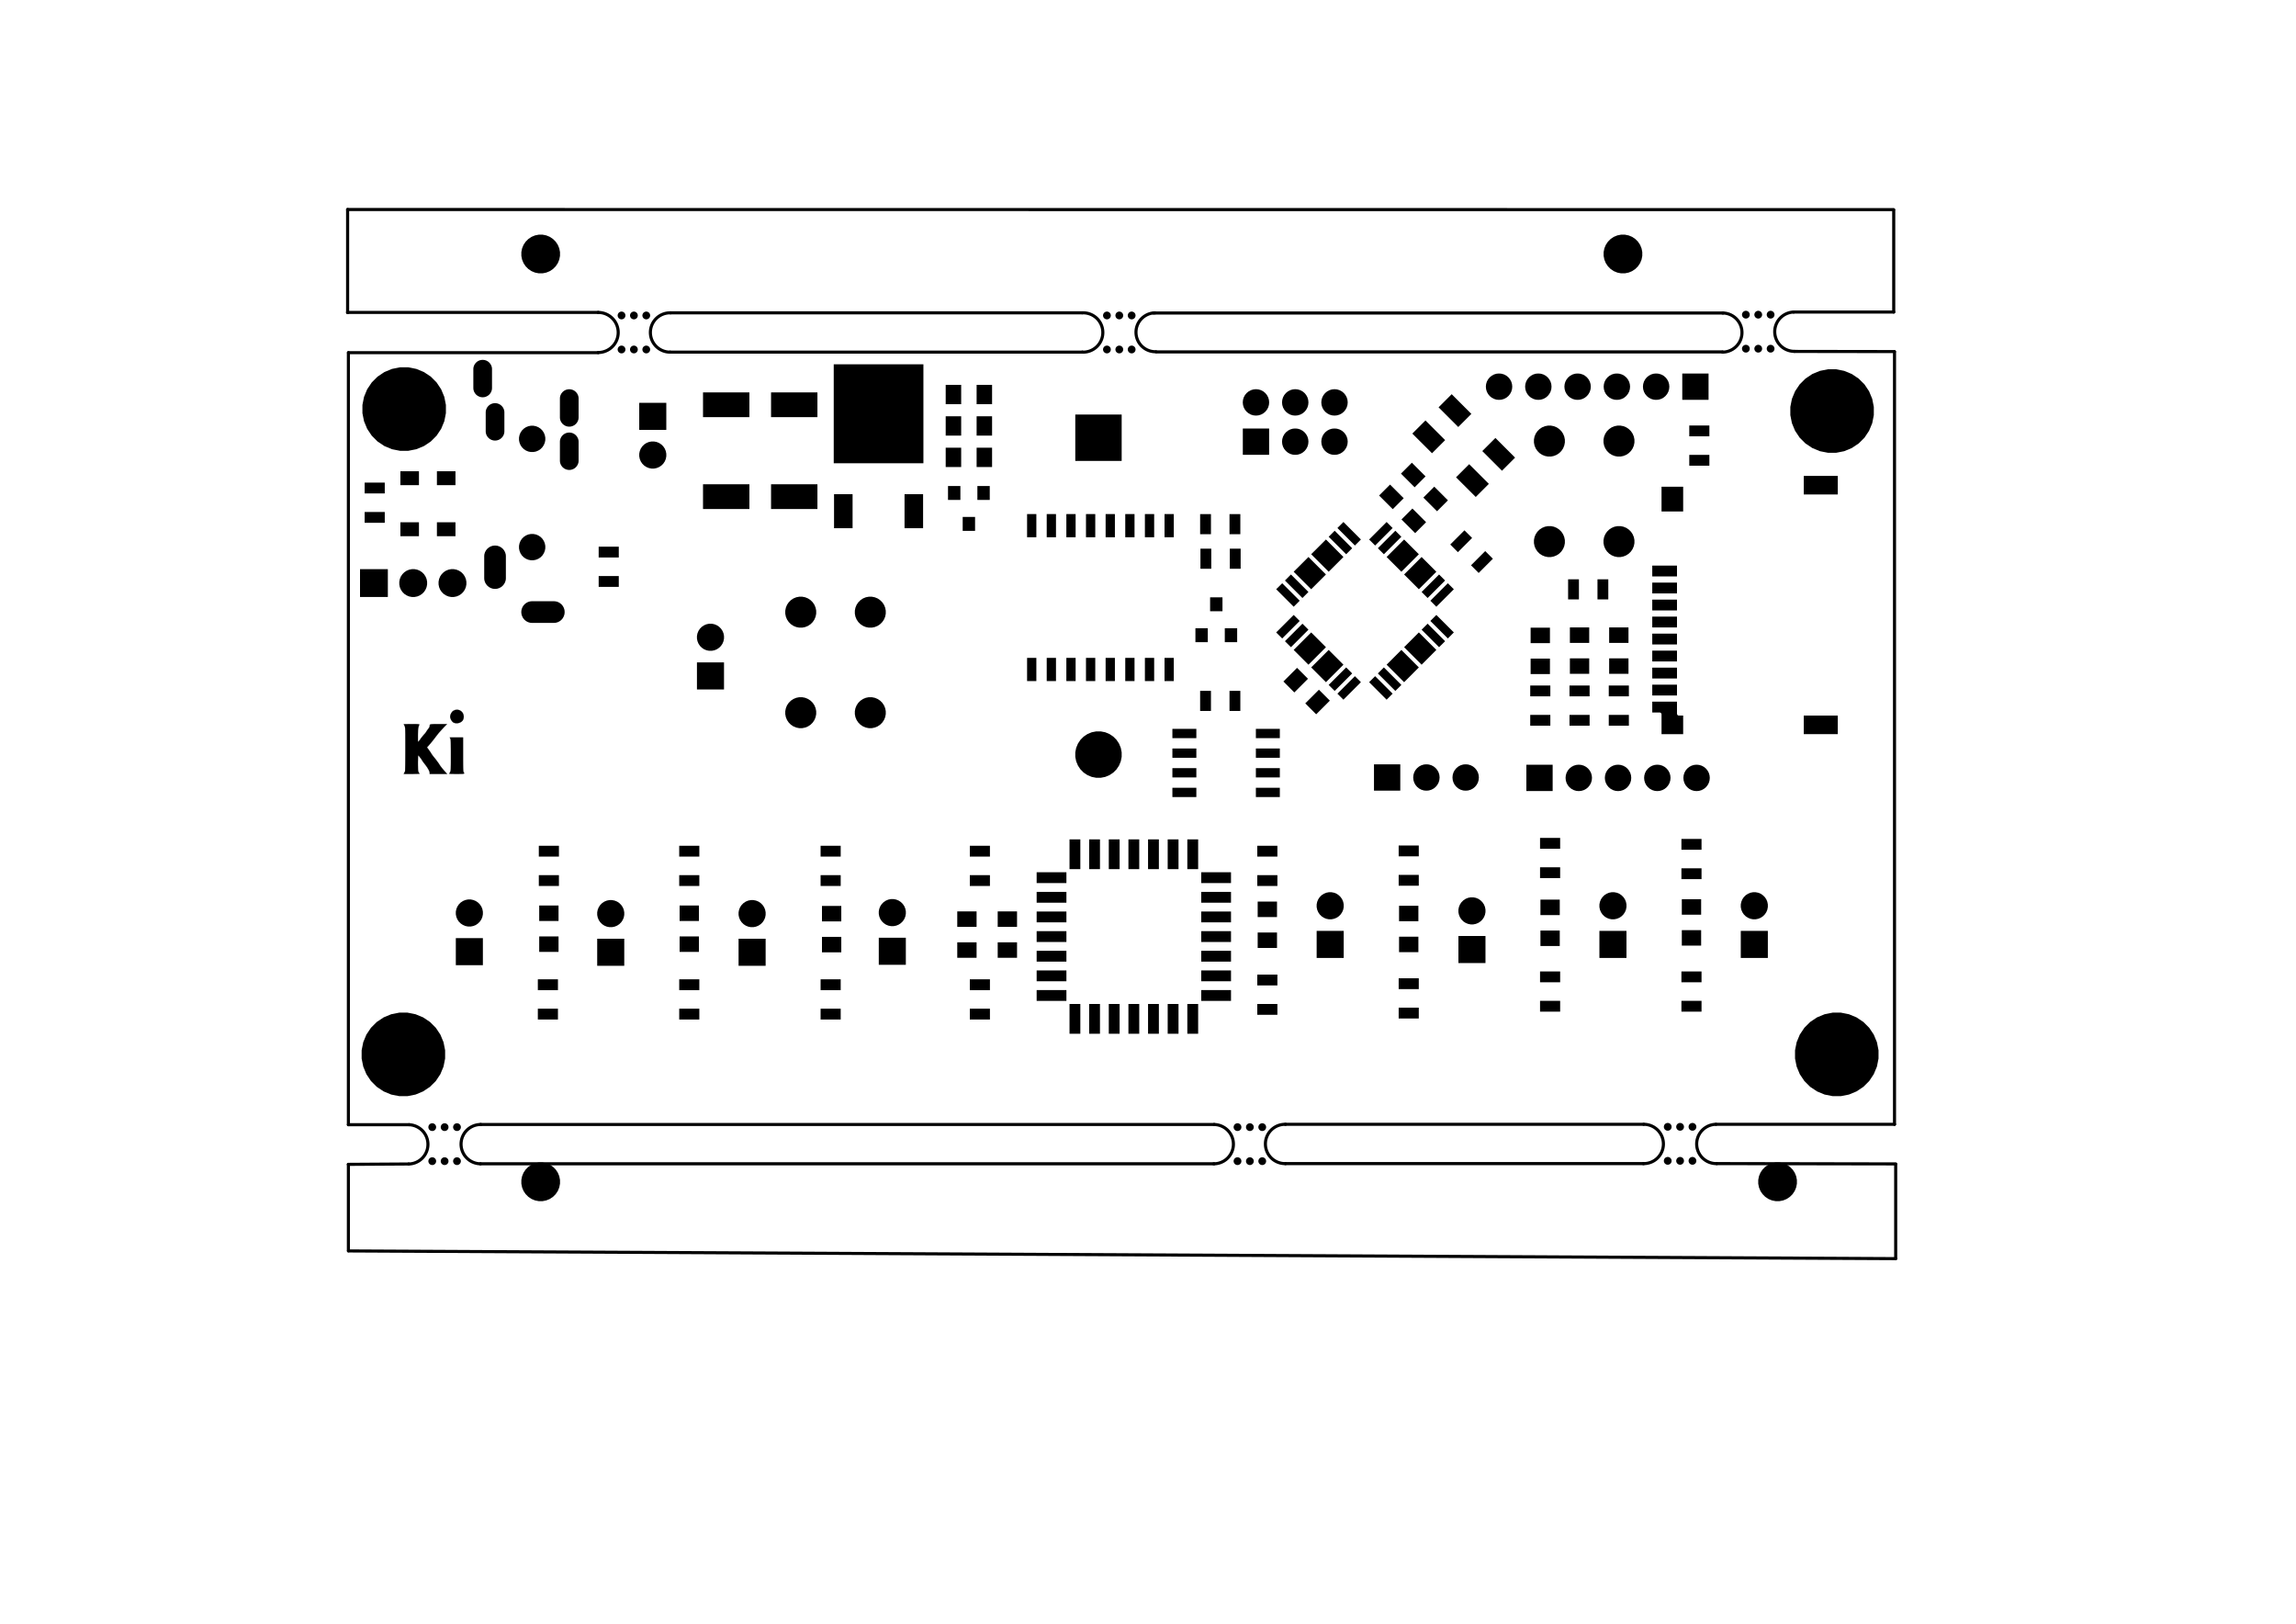 <?xml version="1.0" standalone="no"?>
 <!DOCTYPE svg PUBLIC "-//W3C//DTD SVG 1.1//EN" 
 "http://www.w3.org/Graphics/SVG/1.1/DTD/svg11.dtd"> 
<svg xmlns="http://www.w3.org/2000/svg" version="1.1" 
    width="29.7cm" height="21.001cm" viewBox="0 0 116930 82680 ">
<title>SVG Picture created as ThermocoupleLogger-F_Mask.svg date 2019/03/14 17:05:17 </title>
  <desc>Picture generated by PCBNEW </desc>
<g style="fill:#000000; fill-opacity:1;stroke:#000000; stroke-opacity:1;
stroke-linecap:round; stroke-linejoin:round; "
 transform="translate(0 0) scale(1 1)">
</g>
<g style="fill:#000000; fill-opacity:0.0; 
stroke:#000000; stroke-width:-0.001; stroke-opacity:1; 
stroke-linecap:round; stroke-linejoin:round;">
</g>
<g style="fill:#000000; fill-opacity:0.0; 
stroke:#000000; stroke-width:157.48; stroke-opacity:1; 
stroke-linecap:round; stroke-linejoin:round;">
<path d="M30465 17956
L17748 17956
" />
<path d="M17748 63696
L96543 64088
" />
<path d="M96543 64090
L96543 59288
" />
<path d="M17743 59288
L17743 63688
" />
<path d="M83703 59248
L65463 59248
" />
<path d="M87433 59248
L96543 59264
" />
<path d="M87393 57248
L96483 57248
" />
<path d="M65463 57248
L83703 57248
" />
<path d="M61827 59258
L24467 59258
" />
<path d="M24473 57258
L61833 57258
" />
<path d="M20843 57268
L17743 57268
" />
<path d="M20813 59268
L17740 59287
" />
<path d="M20813.7 59268.8 A1000.2 1000.2 0.0 0 0 20836.3 57269.5 " />
<path d="M24483.7 57258.8 A1000 1000 0.0 0 0 24467.1 59258.7 " />
<path d="M61813.7 59258.8 A1000 1000 0.0 0 0 61835 57259 " />
<path d="M65463.7 57248.8 A1000.2 1000.2 0.0 1 0 65465.5 59248.8 " />
<path d="M83693.7 59248.8 A1000.2 1000.2 0.0 1 0 83713.7 57248.6 " />
<path d="M87384.5 57248.8 A1000.2 1000.2 0.0 0 0 87423.7 59248.8 " />
<path d="M91343.7 15888.8 A1000.8 1000.8 0.0 0 0 91383.7 17889.6 " />
<path d="M55123.7 17928.8 A1000.8 1000.8 0.0 1 0 55123.7 15928.8 " />
<path d="M17703 15908
L17703 15908
" />
<path d="M30463 15908
L17703 15908
" />
<path d="M34123 17928
L55123 17928
" />
<path d="M55103 15928
L34143 15928
" />
<path d="M30463.7 17948.8 A1020 1020 0.0 0 0 30463.7 15908.8 " />
<path d="M34143.7 15928.8 A1000.2 1000.2 0.0 1 0 34123.7 17929 " />
<path d="M87723 17918
L58893 17918
" />
<path d="M58743 15938
L87753 15938
" />
<path d="M58823.7 15928.8 A990.202 990.202 0.0 0 0 58863.7 17908.8 " />
<path d="M91394 17893
L96480 17901
" />
<path d="M96443 15888
L91343 15888
" />
<path d="M96443 10688
L96443 15888
" />
<path d="M87723.7 17928.8 A996 996 0.0 0 0 87731.8 15936.9 " />
<path d="M17703 10668
L96433 10673
" />
<path d="M17703 15908
L17703 10668
" />
<path d="M17743 57268
L17743 17958
" />
<path d="M96483 57248
L96483 17918
" />
</g>
<g style="fill:#000000; fill-opacity:1.0; 
stroke:#000000; stroke-width:7.874; stroke-opacity:1; 
stroke-linecap:round; stroke-linejoin:round;">
<polyline style="fill-rule:evenodd;"
points="22337,36868
22766,36868
22610,37027
22350,37313
22181,37528
22120,37610
22045,37705
21966,37802
21891,37892
21829,37964
21809,37986
21745,38055
21800,38127
21907,38276
21976,38385
22019,38450
22067,38513
22071,38517
22125,38583
22189,38663
22254,38750
22315,38833
22364,38904
22392,38949
22419,38991
22465,39052
22522,39124
22581,39196
22635,39258
22663,39288
22682,39309
22715,39346
22722,39353
22770,39408
21883,39408
21883,39347
21870,39286
21833,39204
21775,39104
21701,38995
21632,38905
21576,38833
21524,38761
21487,38704
21483,38695
21451,38643
21423,38605
21416,38598
21389,38568
21358,38523
21328,38485
21304,38468
21303,38468
21296,38488
21290,38544
21286,38633
21284,38753
21283,38859
21284,39000
21286,39108
21289,39186
21295,39243
21304,39283
21315,39313
21316,39314
21344,39361
21369,39391
21371,39393
21359,39397
21312,39401
21236,39404
21137,39407
21019,39408
20979,39408
20564,39408
20587,39353
20610,39307
20627,39279
20630,39256
20633,39197
20635,39105
20638,38984
20640,38838
20641,38670
20642,38484
20643,38284
20643,38149
20643,37909
20643,37707
20642,37537
20642,37398
20640,37285
20638,37196
20636,37127
20632,37075
20627,37036
20622,37007
20615,36985
20607,36966
20603,36958
20579,36910
20565,36879
20563,36874
20582,36872
20635,36871
20716,36870
20820,36869
20939,36868
20965,36868
21102,36869
21203,36869
21274,36872
21320,36875
21345,36881
21355,36889
21354,36900
21353,36903
21327,36973
21308,37043
21295,37121
21287,37216
21284,37335
21283,37445
21283,37776
21343,37718
21381,37679
21402,37649
21403,37644
21415,37624
21446,37581
21490,37526
21538,37467
21585,37411
21622,37369
21644,37348
21661,37327
21691,37283
21713,37248
21759,37179
21809,37111
21826,37089
21862,37036
21882,36988
21883,36975
21884,36941
21888,36915
21901,36896
21929,36883
21974,36875
22043,36870
22141,36869
22271,36868
22337,36868
" /> 
<polyline style="fill-rule:evenodd;"
points="23583,38414
23583,38628
23584,38805
23585,38950
23587,39064
23589,39153
23593,39219
23597,39265
23603,39296
23610,39315
23613,39319
23633,39349
23642,39371
23634,39387
23605,39398
23552,39404
23469,39407
23353,39408
23263,39408
23145,39408
23042,39406
22959,39404
22905,39401
22883,39398
22883,39398
22892,39375
22912,39330
22923,39308
22933,39287
22942,39263
22948,39233
22953,39192
22957,39136
22960,39063
22962,38966
22963,38842
22963,38688
22963,38499
22963,38448
22963,38245
22962,38079
22961,37945
22959,37839
22956,37758
22952,37698
22947,37656
22940,37626
22933,37607
22902,37548
23583,37548
23583,38414
" /> 
<polyline style="fill-rule:evenodd;"
points="23394,36158
23486,36210
23560,36291
23594,36359
23619,36468
23611,36576
23574,36672
23564,36687
23493,36756
23400,36803
23295,36827
23190,36824
23098,36793
23081,36783
23016,36721
22963,36636
22930,36543
22923,36488
22938,36402
22978,36312
23034,36234
23078,36196
23182,36148
23290,36136
23394,36158
" /> 
</g>
<g style="fill:#000000; fill-opacity:1.0; 
stroke:#000000; stroke-width:0; stroke-opacity:1; 
stroke-linecap:round; stroke-linejoin:round;">
<polyline style="fill-rule:evenodd;"
points="90815,59230
90994,59304
91155,59412
91292,59549
91400,59710
91474,59889
91512,60080
91512,60273
91474,60464
91400,60643
91292,60804
91155,60941
90994,61049
90815,61123
90624,61161
90431,61161
90240,61123
90061,61049
89900,60941
89763,60804
89655,60643
89581,60464
89543,60273
89543,60080
89581,59889
89655,59710
89763,59549
89900,59412
90061,59304
90240,59230
90431,59192
90624,59192
90815,59230
" /> 
<polyline style="fill-rule:evenodd;"
points="27822,59230
28002,59304
28163,59412
28300,59549
28408,59710
28482,59889
28520,60080
28520,60273
28482,60464
28408,60643
28300,60804
28163,60941
28002,61049
27822,61123
27632,61161
27438,61161
27248,61123
27069,61049
26908,60941
26771,60804
26663,60643
26589,60464
26551,60273
26551,60080
26589,59889
26663,59710
26771,59549
26908,59412
27069,59304
27248,59230
27438,59192
27632,59192
27822,59230
" /> 
<polyline style="fill-rule:evenodd;"
points="63052,58930
63081,58935
63117,58950
63149,58972
63176,58999
63198,59031
63213,59067
63220,59105
63220,59144
63213,59182
63198,59218
63176,59250
63149,59277
63117,59299
63081,59314
63052,59319
63043,59321
63004,59321
62994,59319
62966,59314
62930,59299
62898,59277
62870,59250
62849,59218
62834,59182
62826,59144
62826,59105
62834,59067
62849,59031
62870,58999
62898,58972
62930,58950
62966,58935
62994,58930
63004,58928
63043,58928
63052,58930
" /> 
<polyline style="fill-rule:evenodd;"
points="23302,58930
23331,58935
23366,58950
23399,58972
23426,58999
23448,59031
23462,59067
23470,59105
23470,59144
23462,59182
23448,59218
23426,59250
23399,59277
23366,59299
23331,59314
23302,59319
23293,59321
23254,59321
23244,59319
23216,59314
23180,59299
23148,59277
23120,59250
23099,59218
23084,59182
23076,59144
23076,59105
23084,59067
23099,59031
23120,58999
23148,58972
23180,58950
23216,58935
23244,58930
23254,58928
23293,58928
23302,58930
" /> 
<polyline style="fill-rule:evenodd;"
points="22672,58930
22701,58935
22736,58950
22769,58972
22796,58999
22818,59031
22833,59067
22840,59105
22840,59144
22833,59182
22818,59218
22796,59250
22769,59277
22736,59299
22701,59314
22672,59319
22663,59321
22624,59321
22614,59319
22586,59314
22550,59299
22518,59277
22490,59250
22469,59218
22454,59182
22446,59144
22446,59105
22454,59067
22469,59031
22490,58999
22518,58972
22550,58950
22586,58935
22614,58930
22624,58928
22663,58928
22672,58930
" /> 
<polyline style="fill-rule:evenodd;"
points="22042,58930
22071,58935
22107,58950
22139,58972
22166,58999
22188,59031
22203,59067
22210,59105
22210,59144
22203,59182
22188,59218
22166,59250
22139,59277
22107,59299
22071,59314
22042,59319
22033,59321
21994,59321
21984,59319
21956,59314
21920,59299
21888,59277
21860,59250
21839,59218
21824,59182
21816,59144
21816,59105
21824,59067
21839,59031
21860,58999
21888,58972
21920,58950
21956,58935
21984,58930
21994,58928
22033,58928
22042,58930
" /> 
<polyline style="fill-rule:evenodd;"
points="64312,58930
64341,58935
64376,58950
64409,58972
64436,58999
64458,59031
64472,59067
64480,59105
64480,59144
64472,59182
64458,59218
64436,59250
64409,59277
64376,59299
64341,59314
64312,59319
64303,59321
64264,59321
64254,59319
64226,59314
64190,59299
64158,59277
64130,59250
64109,59218
64094,59182
64086,59144
64086,59105
64094,59067
64109,59031
64130,58999
64158,58972
64190,58950
64226,58935
64254,58930
64264,58928
64303,58928
64312,58930
" /> 
<polyline style="fill-rule:evenodd;"
points="63682,58930
63711,58935
63746,58950
63779,58972
63806,58999
63828,59031
63843,59067
63850,59105
63850,59144
63843,59182
63828,59218
63806,59250
63779,59277
63746,59299
63711,59314
63682,59319
63673,59321
63634,59321
63624,59319
63596,59314
63560,59299
63528,59277
63500,59250
63479,59218
63464,59182
63456,59144
63456,59105
63464,59067
63479,59031
63500,58999
63528,58972
63560,58950
63596,58935
63624,58930
63634,58928
63673,58928
63682,58930
" /> 
<polyline style="fill-rule:evenodd;"
points="86222,58913
86251,58919
86286,58934
86319,58955
86346,58983
86368,59015
86383,59051
86390,59089
86390,59128
86383,59166
86368,59202
86346,59234
86319,59261
86286,59283
86251,59298
86222,59303
86213,59305
86174,59305
86164,59303
86136,59298
86100,59283
86068,59261
86040,59234
86019,59202
86004,59166
85996,59128
85996,59089
86004,59051
86019,59015
86040,58983
86068,58955
86100,58934
86136,58919
86164,58913
86174,58911
86213,58911
86222,58913
" /> 
<polyline style="fill-rule:evenodd;"
points="85592,58913
85621,58919
85657,58934
85689,58955
85716,58983
85738,59015
85753,59051
85760,59089
85760,59128
85753,59166
85738,59202
85716,59234
85689,59261
85657,59283
85621,59298
85592,59303
85583,59305
85544,59305
85534,59303
85506,59298
85470,59283
85438,59261
85410,59234
85389,59202
85374,59166
85366,59128
85366,59089
85374,59051
85389,59015
85410,58983
85438,58955
85470,58934
85506,58919
85534,58913
85544,58911
85583,58911
85592,58913
" /> 
<polyline style="fill-rule:evenodd;"
points="84962,58913
84991,58919
85027,58934
85059,58955
85086,58983
85108,59015
85123,59051
85130,59089
85130,59128
85123,59166
85108,59202
85086,59234
85059,59261
85027,59283
84991,59298
84962,59303
84953,59305
84914,59305
84905,59303
84876,59298
84840,59283
84808,59261
84780,59234
84759,59202
84744,59166
84737,59128
84737,59089
84744,59051
84759,59015
84780,58983
84808,58955
84840,58934
84876,58919
84905,58913
84914,58911
84953,58911
84962,58913
" /> 
<polyline style="fill-rule:evenodd;"
points="22042,57197
22071,57203
22107,57218
22139,57239
22166,57267
22188,57299
22203,57335
22210,57373
22210,57412
22203,57450
22188,57485
22166,57518
22139,57545
22107,57567
22071,57581
22042,57587
22033,57589
21994,57589
21984,57587
21956,57581
21920,57567
21888,57545
21860,57518
21839,57485
21824,57450
21816,57412
21816,57373
21824,57335
21839,57299
21860,57267
21888,57239
21920,57218
21956,57203
21984,57197
21994,57195
22033,57195
22042,57197
" /> 
<polyline style="fill-rule:evenodd;"
points="64312,57197
64341,57203
64376,57218
64409,57239
64436,57267
64458,57299
64472,57335
64480,57373
64480,57412
64472,57450
64458,57485
64436,57518
64409,57545
64376,57567
64341,57581
64312,57587
64303,57589
64264,57589
64254,57587
64226,57581
64190,57567
64158,57545
64130,57518
64109,57485
64094,57450
64086,57412
64086,57373
64094,57335
64109,57299
64130,57267
64158,57239
64190,57218
64226,57203
64254,57197
64264,57195
64303,57195
64312,57197
" /> 
<polyline style="fill-rule:evenodd;"
points="63682,57197
63711,57203
63746,57218
63779,57239
63806,57267
63828,57299
63843,57335
63850,57373
63850,57412
63843,57450
63828,57485
63806,57518
63779,57545
63746,57567
63711,57581
63682,57587
63673,57589
63634,57589
63624,57587
63596,57581
63560,57567
63528,57545
63500,57518
63479,57485
63464,57450
63456,57412
63456,57373
63464,57335
63479,57299
63500,57267
63528,57239
63560,57218
63596,57203
63624,57197
63634,57195
63673,57195
63682,57197
" /> 
<polyline style="fill-rule:evenodd;"
points="63052,57197
63081,57203
63117,57218
63149,57239
63176,57267
63198,57299
63213,57335
63220,57373
63220,57412
63213,57450
63198,57485
63176,57518
63149,57545
63117,57567
63081,57581
63052,57587
63043,57589
63004,57589
62994,57587
62966,57581
62930,57567
62898,57545
62870,57518
62849,57485
62834,57450
62826,57412
62826,57373
62834,57335
62849,57299
62870,57267
62898,57239
62930,57218
62966,57203
62994,57197
63004,57195
63043,57195
63052,57197
" /> 
<polyline style="fill-rule:evenodd;"
points="22672,57197
22701,57203
22736,57218
22769,57239
22796,57267
22818,57299
22833,57335
22840,57373
22840,57412
22833,57450
22818,57485
22796,57518
22769,57545
22736,57567
22701,57581
22672,57587
22663,57589
22624,57589
22614,57587
22586,57581
22550,57567
22518,57545
22490,57518
22469,57485
22454,57450
22446,57412
22446,57373
22454,57335
22469,57299
22490,57267
22518,57239
22550,57218
22586,57203
22614,57197
22624,57195
22663,57195
22672,57197
" /> 
<polyline style="fill-rule:evenodd;"
points="23302,57197
23331,57203
23366,57218
23399,57239
23426,57267
23448,57299
23462,57335
23470,57373
23470,57412
23462,57450
23448,57485
23426,57518
23399,57545
23366,57567
23331,57581
23302,57587
23293,57589
23254,57589
23244,57587
23216,57581
23180,57567
23148,57545
23120,57518
23099,57485
23084,57450
23076,57412
23076,57373
23084,57335
23099,57299
23120,57267
23148,57239
23180,57218
23216,57203
23244,57197
23254,57195
23293,57195
23302,57197
" /> 
<polyline style="fill-rule:evenodd;"
points="84962,57181
84991,57187
85027,57202
85059,57223
85086,57251
85108,57283
85123,57319
85130,57357
85130,57395
85123,57433
85108,57469
85086,57502
85059,57529
85027,57550
84991,57565
84962,57571
84953,57573
84914,57573
84905,57571
84876,57565
84840,57550
84808,57529
84780,57502
84759,57469
84744,57433
84737,57395
84737,57357
84744,57319
84759,57283
84780,57251
84808,57223
84840,57202
84876,57187
84905,57181
84914,57179
84953,57179
84962,57181
" /> 
<polyline style="fill-rule:evenodd;"
points="86222,57181
86251,57187
86286,57202
86319,57223
86346,57251
86368,57283
86383,57319
86390,57357
86390,57395
86383,57433
86368,57469
86346,57502
86319,57529
86286,57550
86251,57565
86222,57571
86213,57573
86174,57573
86164,57571
86136,57565
86100,57550
86068,57529
86040,57502
86019,57469
86004,57433
85996,57395
85996,57357
86004,57319
86019,57283
86040,57251
86068,57223
86100,57202
86136,57187
86164,57181
86174,57179
86213,57179
86222,57181
" /> 
<polyline style="fill-rule:evenodd;"
points="85592,57181
85621,57187
85657,57202
85689,57223
85716,57251
85738,57283
85753,57319
85760,57357
85760,57395
85753,57433
85738,57469
85716,57502
85689,57529
85657,57550
85621,57565
85592,57571
85583,57573
85544,57573
85534,57571
85506,57565
85470,57550
85438,57529
85410,57502
85389,57469
85374,57433
85366,57395
85366,57357
85374,57319
85389,57283
85410,57251
85438,57223
85470,57202
85506,57187
85534,57181
85544,57179
85583,57179
85592,57181
" /> 
<polyline style="fill-rule:evenodd;"
points="94163,51644
94518,51791
94550,51804
94566,51815
94898,52037
95195,52333
95427,52681
95588,53068
95669,53479
95669,53898
95588,54308
95427,54695
95195,55044
94898,55340
94898,55340
94550,55572
94550,55572
94550,55572
94163,55733
93753,55814
93334,55814
92923,55733
92536,55572
92536,55572
92536,55572
92188,55340
92188,55340
91892,55044
91659,54695
91499,54308
91417,53898
91417,53479
91499,53068
91659,52681
91892,52333
92188,52037
92521,51815
92536,51804
92568,51791
92923,51644
93334,51562
93753,51562
94163,51644
" /> 
<polyline style="fill-rule:evenodd;"
points="21163,51644
21518,51791
21550,51804
21566,51815
21898,52037
22195,52333
22427,52681
22588,53068
22669,53479
22669,53898
22588,54308
22427,54695
22195,55044
21898,55340
21898,55340
21550,55572
21550,55572
21550,55572
21163,55733
20753,55814
20334,55814
19923,55733
19536,55572
19536,55572
19536,55572
19188,55340
19188,55340
18892,55044
18659,54695
18499,54308
18417,53898
18417,53479
18499,53068
18659,52681
18892,52333
19188,52037
19521,51815
19536,51804
19568,51791
19923,51644
20334,51562
20753,51562
21163,51644
" /> 
<polyline style="fill-rule:evenodd;"
points="60019,52637
59468,52637
59468,51121
60019,51121
60019,52637
" /> 
<polyline style="fill-rule:evenodd;"
points="59019,52637
58468,52637
58468,51121
59019,51121
59019,52637
" /> 
<polyline style="fill-rule:evenodd;"
points="55019,52637
54468,52637
54468,51121
55019,51121
55019,52637
" /> 
<polyline style="fill-rule:evenodd;"
points="56019,52637
55468,52637
55468,51121
56019,51121
56019,52637
" /> 
<polyline style="fill-rule:evenodd;"
points="61019,52637
60468,52637
60468,51121
61019,51121
61019,52637
" /> 
<polyline style="fill-rule:evenodd;"
points="57019,52637
56468,52637
56468,51121
57019,51121
57019,52637
" /> 
<polyline style="fill-rule:evenodd;"
points="58019,52637
57468,52637
57468,51121
58019,51121
58019,52637
" /> 
<polyline style="fill-rule:evenodd;"
points="42815,51912
41791,51912
41791,51361
42815,51361
42815,51912
" /> 
<polyline style="fill-rule:evenodd;"
points="50415,51912
49391,51912
49391,51361
50415,51361
50415,51912
" /> 
<polyline style="fill-rule:evenodd;"
points="35615,51912
34591,51912
34591,51361
35615,51361
35615,51912
" /> 
<polyline style="fill-rule:evenodd;"
points="28415,51912
27391,51912
27391,51361
28415,51361
28415,51912
" /> 
<polyline style="fill-rule:evenodd;"
points="72255,51860
71231,51860
71231,51309
72255,51309
72255,51860
" /> 
<polyline style="fill-rule:evenodd;"
points="65055,51672
64031,51672
64031,51121
65055,51121
65055,51672
" /> 
<polyline style="fill-rule:evenodd;"
points="79455,51512
78431,51512
78431,50961
79455,50961
79455,51512
" /> 
<polyline style="fill-rule:evenodd;"
points="86655,51512
85631,51512
85631,50961
86655,50961
86655,51512
" /> 
<polyline style="fill-rule:evenodd;"
points="54310,50964
52794,50964
52794,50413
54310,50413
54310,50964
" /> 
<polyline style="fill-rule:evenodd;"
points="62692,50964
61176,50964
61176,50413
62692,50413
62692,50964
" /> 
<polyline style="fill-rule:evenodd;"
points="50415,50416
49391,50416
49391,49865
50415,49865
50415,50416
" /> 
<polyline style="fill-rule:evenodd;"
points="35615,50416
34591,50416
34591,49865
35615,49865
35615,50416
" /> 
<polyline style="fill-rule:evenodd;"
points="42815,50416
41791,50416
41791,49865
42815,49865
42815,50416
" /> 
<polyline style="fill-rule:evenodd;"
points="28415,50416
27391,50416
27391,49865
28415,49865
28415,50416
" /> 
<polyline style="fill-rule:evenodd;"
points="72255,50364
71231,50364
71231,49813
72255,49813
72255,50364
" /> 
<polyline style="fill-rule:evenodd;"
points="65055,50176
64031,50176
64031,49625
65055,49625
65055,50176
" /> 
<polyline style="fill-rule:evenodd;"
points="86655,50016
85631,50016
85631,49465
86655,49465
86655,50016
" /> 
<polyline style="fill-rule:evenodd;"
points="79455,50016
78431,50016
78431,49465
79455,49465
79455,50016
" /> 
<polyline style="fill-rule:evenodd;"
points="62692,49964
61176,49964
61176,49413
62692,49413
62692,49964
" /> 
<polyline style="fill-rule:evenodd;"
points="54310,49964
52794,49964
52794,49413
54310,49413
54310,49964
" /> 
<polyline style="fill-rule:evenodd;"
points="38992,49177
37614,49177
37614,47799
38992,47799
38992,49177
" /> 
<polyline style="fill-rule:evenodd;"
points="31792,49177
30414,49177
30414,47799
31792,47799
31792,49177
" /> 
<polyline style="fill-rule:evenodd;"
points="24592,49146
23214,49146
23214,47768
24592,47768
24592,49146
" /> 
<polyline style="fill-rule:evenodd;"
points="46132,49126
44754,49126
44754,47748
46132,47748
46132,49126
" /> 
<polyline style="fill-rule:evenodd;"
points="75652,49037
74274,49037
74274,47659
75652,47659
75652,49037
" /> 
<polyline style="fill-rule:evenodd;"
points="62692,48964
61176,48964
61176,48413
62692,48413
62692,48964
" /> 
<polyline style="fill-rule:evenodd;"
points="54310,48964
52794,48964
52794,48413
54310,48413
54310,48964
" /> 
<polyline style="fill-rule:evenodd;"
points="68432,48777
67054,48777
67054,47399
68432,47399
68432,48777
" /> 
<polyline style="fill-rule:evenodd;"
points="90032,48777
88654,48777
88654,47399
90032,47399
90032,48777
" /> 
<polyline style="fill-rule:evenodd;"
points="82832,48777
81454,48777
81454,47399
82832,47399
82832,48777
" /> 
<polyline style="fill-rule:evenodd;"
points="51795,48769
50811,48769
50811,47982
51795,47982
51795,48769
" /> 
<polyline style="fill-rule:evenodd;"
points="49735,48769
48751,48769
48751,47982
49735,47982
49735,48769
" /> 
<polyline style="fill-rule:evenodd;"
points="42845,48491
41861,48491
41861,47704
42845,47704
42845,48491
" /> 
<polyline style="fill-rule:evenodd;"
points="72235,48482
71251,48482
71251,47695
72235,47695
72235,48482
" /> 
<polyline style="fill-rule:evenodd;"
points="35595,48469
34611,48469
34611,47682
35595,47682
35595,48469
" /> 
<polyline style="fill-rule:evenodd;"
points="28445,48469
27461,48469
27461,47682
28445,47682
28445,48469
" /> 
<polyline style="fill-rule:evenodd;"
points="65035,48269
64051,48269
64051,47482
65035,47482
65035,48269
" /> 
<polyline style="fill-rule:evenodd;"
points="79435,48169
78451,48169
78451,47382
79435,47382
79435,48169
" /> 
<polyline style="fill-rule:evenodd;"
points="86635,48149
85651,48149
85651,47362
86635,47362
86635,48149
" /> 
<polyline style="fill-rule:evenodd;"
points="62692,47964
61176,47964
61176,47413
62692,47413
62692,47964
" /> 
<polyline style="fill-rule:evenodd;"
points="54310,47964
52794,47964
52794,47413
54310,47413
54310,47964
" /> 
<polyline style="fill-rule:evenodd;"
points="31304,45857
31430,45909
31542,45985
31638,46081
31714,46193
31766,46319
31792,46452
31792,46588
31766,46721
31714,46846
31638,46959
31542,47055
31430,47130
31304,47182
31171,47209
31035,47209
30902,47182
30777,47130
30664,47055
30568,46959
30493,46846
30441,46721
30414,46588
30414,46452
30441,46319
30493,46193
30568,46081
30664,45985
30777,45909
30902,45857
31035,45831
31171,45831
31304,45857
" /> 
<polyline style="fill-rule:evenodd;"
points="38504,45857
38630,45909
38742,45985
38838,46081
38914,46193
38966,46319
38992,46452
38992,46588
38966,46721
38914,46846
38838,46959
38742,47055
38630,47130
38504,47182
38371,47209
38235,47209
38102,47182
37977,47130
37864,47055
37768,46959
37693,46846
37641,46721
37614,46588
37614,46452
37641,46319
37693,46193
37768,46081
37864,45985
37977,45909
38102,45857
38235,45831
38371,45831
38504,45857
" /> 
<polyline style="fill-rule:evenodd;"
points="49735,47195
48751,47195
48751,46407
49735,46407
49735,47195
" /> 
<polyline style="fill-rule:evenodd;"
points="51795,47195
50811,47195
50811,46407
51795,46407
51795,47195
" /> 
<polyline style="fill-rule:evenodd;"
points="24104,45826
24230,45878
24342,45953
24438,46049
24514,46162
24566,46287
24592,46420
24592,46556
24566,46689
24514,46815
24438,46928
24342,47023
24230,47099
24104,47151
23971,47177
23835,47177
23702,47151
23577,47099
23464,47023
23368,46928
23293,46815
23241,46689
23214,46556
23214,46420
23241,46287
23293,46162
23368,46049
23464,45953
23577,45878
23702,45826
23835,45799
23971,45799
24104,45826
" /> 
<polyline style="fill-rule:evenodd;"
points="45644,45806
45770,45858
45882,45933
45978,46029
46054,46142
46106,46267
46132,46400
46132,46536
46106,46669
46054,46795
45978,46908
45882,47003
45770,47079
45644,47131
45511,47157
45375,47157
45242,47131
45117,47079
45004,47003
44908,46908
44833,46795
44781,46669
44754,46536
44754,46400
44781,46267
44833,46142
44908,46029
45004,45933
45117,45858
45242,45806
45375,45779
45511,45779
45644,45806
" /> 
<polyline style="fill-rule:evenodd;"
points="75164,45717
75290,45769
75402,45845
75498,45941
75574,46053
75626,46179
75652,46312
75652,46448
75626,46581
75574,46706
75498,46819
75402,46915
75290,46990
75164,47042
75031,47069
74895,47069
74762,47042
74637,46990
74524,46915
74428,46819
74353,46706
74301,46581
74274,46448
74274,46312
74301,46179
74353,46053
74428,45941
74524,45845
74637,45769
74762,45717
74895,45691
75031,45691
75164,45717
" /> 
<polyline style="fill-rule:evenodd;"
points="54310,46964
52794,46964
52794,46413
54310,46413
54310,46964
" /> 
<polyline style="fill-rule:evenodd;"
points="62692,46964
61176,46964
61176,46413
62692,46413
62692,46964
" /> 
<polyline style="fill-rule:evenodd;"
points="42845,46916
41861,46916
41861,46129
42845,46129
42845,46916
" /> 
<polyline style="fill-rule:evenodd;"
points="72235,46907
71251,46907
71251,46120
72235,46120
72235,46907
" /> 
<polyline style="fill-rule:evenodd;"
points="35595,46895
34611,46895
34611,46107
35595,46107
35595,46895
" /> 
<polyline style="fill-rule:evenodd;"
points="28445,46895
27461,46895
27461,46107
28445,46107
28445,46895
" /> 
<polyline style="fill-rule:evenodd;"
points="89544,45457
89670,45509
89782,45585
89878,45681
89954,45793
90006,45919
90032,46052
90032,46188
90006,46321
89954,46446
89878,46559
89782,46655
89670,46730
89544,46782
89411,46809
89275,46809
89142,46782
89017,46730
88904,46655
88808,46559
88733,46446
88681,46321
88654,46188
88654,46052
88681,45919
88733,45793
88808,45681
88904,45585
89017,45509
89142,45457
89275,45431
89411,45431
89544,45457
" /> 
<polyline style="fill-rule:evenodd;"
points="67944,45457
68070,45509
68182,45585
68278,45681
68354,45793
68406,45919
68432,46052
68432,46188
68406,46321
68354,46446
68278,46559
68182,46655
68070,46730
67944,46782
67811,46809
67675,46809
67542,46782
67417,46730
67304,46655
67208,46559
67133,46446
67081,46321
67054,46188
67054,46052
67081,45919
67133,45793
67208,45681
67304,45585
67417,45509
67542,45457
67675,45431
67811,45431
67944,45457
" /> 
<polyline style="fill-rule:evenodd;"
points="82344,45457
82470,45509
82582,45585
82678,45681
82754,45793
82806,45919
82832,46052
82832,46188
82806,46321
82754,46446
82678,46559
82582,46655
82470,46730
82344,46782
82211,46809
82075,46809
81942,46782
81817,46730
81704,46655
81608,46559
81533,46446
81481,46321
81454,46188
81454,46052
81481,45919
81533,45793
81608,45681
81704,45585
81817,45509
81942,45457
82075,45431
82211,45431
82344,45457
" /> 
<polyline style="fill-rule:evenodd;"
points="65035,46695
64051,46695
64051,45907
65035,45907
65035,46695
" /> 
<polyline style="fill-rule:evenodd;"
points="79435,46595
78451,46595
78451,45807
79435,45807
79435,46595
" /> 
<polyline style="fill-rule:evenodd;"
points="86635,46575
85651,46575
85651,45787
86635,45787
86635,46575
" /> 
<polyline style="fill-rule:evenodd;"
points="62692,45964
61176,45964
61176,45413
62692,45413
62692,45964
" /> 
<polyline style="fill-rule:evenodd;"
points="54310,45964
52794,45964
52794,45413
54310,45413
54310,45964
" /> 
<polyline style="fill-rule:evenodd;"
points="65055,45112
64031,45112
64031,44561
65055,44561
65055,45112
" /> 
<polyline style="fill-rule:evenodd;"
points="28465,45112
27441,45112
27441,44561
28465,44561
28465,45112
" /> 
<polyline style="fill-rule:evenodd;"
points="35615,45112
34591,45112
34591,44561
35615,44561
35615,45112
" /> 
<polyline style="fill-rule:evenodd;"
points="50415,45112
49391,45112
49391,44561
50415,44561
50415,45112
" /> 
<polyline style="fill-rule:evenodd;"
points="42815,45112
41791,45112
41791,44561
42815,44561
42815,45112
" /> 
<polyline style="fill-rule:evenodd;"
points="72255,45099
71231,45099
71231,44548
72255,44548
72255,45099
" /> 
<polyline style="fill-rule:evenodd;"
points="54310,44964
52794,44964
52794,44413
54310,44413
54310,44964
" /> 
<polyline style="fill-rule:evenodd;"
points="62692,44964
61176,44964
61176,44413
62692,44413
62692,44964
" /> 
<polyline style="fill-rule:evenodd;"
points="86655,44764
85631,44764
85631,44213
86655,44213
86655,44764
" /> 
<polyline style="fill-rule:evenodd;"
points="79455,44712
78431,44712
78431,44161
79455,44161
79455,44712
" /> 
<polyline style="fill-rule:evenodd;"
points="59019,44255
58468,44255
58468,42740
59019,42740
59019,44255
" /> 
<polyline style="fill-rule:evenodd;"
points="60019,44255
59468,44255
59468,42740
60019,42740
60019,44255
" /> 
<polyline style="fill-rule:evenodd;"
points="61019,44255
60468,44255
60468,42740
61019,42740
61019,44255
" /> 
<polyline style="fill-rule:evenodd;"
points="57019,44255
56468,44255
56468,42740
57019,42740
57019,44255
" /> 
<polyline style="fill-rule:evenodd;"
points="58019,44255
57468,44255
57468,42740
58019,42740
58019,44255
" /> 
<polyline style="fill-rule:evenodd;"
points="56019,44255
55468,44255
55468,42740
56019,42740
56019,44255
" /> 
<polyline style="fill-rule:evenodd;"
points="55019,44255
54468,44255
54468,42740
55019,42740
55019,44255
" /> 
<polyline style="fill-rule:evenodd;"
points="35615,43616
34591,43616
34591,43065
35615,43065
35615,43616
" /> 
<polyline style="fill-rule:evenodd;"
points="65055,43616
64031,43616
64031,43065
65055,43065
65055,43616
" /> 
<polyline style="fill-rule:evenodd;"
points="28465,43616
27441,43616
27441,43065
28465,43065
28465,43616
" /> 
<polyline style="fill-rule:evenodd;"
points="50415,43616
49391,43616
49391,43065
50415,43065
50415,43616
" /> 
<polyline style="fill-rule:evenodd;"
points="42815,43616
41791,43616
41791,43065
42815,43065
42815,43616
" /> 
<polyline style="fill-rule:evenodd;"
points="72255,43603
71231,43603
71231,43052
72255,43052
72255,43603
" /> 
<polyline style="fill-rule:evenodd;"
points="86655,43268
85631,43268
85631,42717
86655,42717
86655,43268
" /> 
<polyline style="fill-rule:evenodd;"
points="79455,43216
78431,43216
78431,42665
79455,42665
79455,43216
" /> 
<polyline style="fill-rule:evenodd;"
points="65179,40585
63959,40585
63959,40112
65179,40112
65179,40585
" /> 
<polyline style="fill-rule:evenodd;"
points="60927,40585
59707,40585
59707,40112
60927,40112
60927,40585
" /> 
<polyline style="fill-rule:evenodd;"
points="82534,38949
82661,38987
82777,39049
82879,39133
82962,39235
83025,39351
83063,39477
83076,39608
83063,39740
83025,39866
82962,39982
82879,40084
82777,40168
82661,40230
82534,40268
82436,40278
82370,40278
82272,40268
82146,40230
82030,40168
81928,40084
81844,39982
81782,39866
81744,39740
81731,39608
81744,39477
81782,39351
81844,39235
81928,39133
82030,39049
82146,38987
82272,38949
82370,38939
82436,38939
82534,38949
" /> 
<polyline style="fill-rule:evenodd;"
points="80534,38949
80661,38987
80777,39049
80879,39133
80962,39235
81025,39351
81063,39477
81076,39608
81063,39740
81025,39866
80962,39982
80879,40084
80777,40168
80661,40230
80534,40268
80436,40278
80370,40278
80272,40268
80146,40230
80030,40168
79928,40084
79844,39982
79782,39866
79744,39740
79731,39608
79744,39477
79782,39351
79844,39235
79928,39133
80030,39049
80146,38987
80272,38949
80370,38939
80436,38939
80534,38949
" /> 
<polyline style="fill-rule:evenodd;"
points="79073,40278
77734,40278
77734,38939
79073,38939
79073,40278
" /> 
<polyline style="fill-rule:evenodd;"
points="86534,38949
86661,38987
86777,39049
86879,39133
86962,39235
87025,39351
87063,39477
87076,39608
87063,39740
87025,39866
86962,39982
86879,40084
86777,40168
86661,40230
86534,40268
86436,40278
86370,40278
86272,40268
86146,40230
86030,40168
85928,40084
85844,39982
85782,39866
85744,39740
85731,39608
85744,39477
85782,39351
85844,39235
85928,39133
86030,39049
86146,38987
86272,38949
86370,38939
86436,38939
86534,38949
" /> 
<polyline style="fill-rule:evenodd;"
points="84534,38949
84661,38987
84777,39049
84879,39133
84962,39235
85025,39351
85063,39477
85076,39608
85063,39740
85025,39866
84962,39982
84879,40084
84777,40168
84661,40230
84534,40268
84436,40278
84370,40278
84272,40268
84146,40230
84030,40168
83928,40084
83844,39982
83782,39866
83744,39740
83731,39608
83744,39477
83782,39351
83844,39235
83928,39133
84030,39049
84146,38987
84272,38949
84370,38939
84436,38939
84534,38949
" /> 
<polyline style="fill-rule:evenodd;"
points="72774,38929
72901,38967
73017,39029
73119,39113
73202,39215
73265,39331
73303,39457
73316,39588
73303,39720
73265,39846
73202,39962
73119,40064
73017,40148
72901,40210
72774,40248
72676,40258
72610,40258
72512,40248
72386,40210
72270,40148
72168,40064
72084,39962
72022,39846
71984,39720
71971,39588
71984,39457
72022,39331
72084,39215
72168,39113
72270,39029
72386,38967
72512,38929
72610,38919
72676,38919
72774,38929
" /> 
<polyline style="fill-rule:evenodd;"
points="74774,38929
74901,38967
75017,39029
75119,39113
75202,39215
75265,39331
75303,39457
75316,39588
75303,39720
75265,39846
75202,39962
75119,40064
75017,40148
74901,40210
74774,40248
74676,40258
74610,40258
74512,40248
74386,40210
74270,40148
74168,40064
74084,39962
74022,39846
73984,39720
73971,39588
73984,39457
74022,39331
74084,39215
74168,39113
74270,39029
74386,38967
74512,38929
74610,38919
74676,38919
74774,38929
" /> 
<polyline style="fill-rule:evenodd;"
points="71313,40258
69974,40258
69974,38919
71313,38919
71313,40258
" /> 
<polyline style="fill-rule:evenodd;"
points="56212,37271
56288,37286
56503,37375
56694,37503
56696,37505
56861,37669
56861,37669
56990,37863
57079,38078
57124,38306
57124,38539
57079,38767
56990,38982
56902,39113
56861,39175
56696,39340
56696,39340
56503,39469
56288,39558
56212,39573
56060,39603
55827,39603
55675,39573
55599,39558
55384,39469
55190,39340
55190,39340
55026,39175
54984,39113
54897,38982
54808,38767
54762,38539
54762,38306
54808,38078
54897,37863
55026,37669
55026,37669
55190,37505
55193,37503
55384,37375
55599,37286
55675,37271
55827,37241
56060,37241
56212,37271
" /> 
<polyline style="fill-rule:evenodd;"
points="60927,39585
59707,39585
59707,39112
60927,39112
60927,39585
" /> 
<polyline style="fill-rule:evenodd;"
points="65179,39585
63959,39585
63959,39112
65179,39112
65179,39585
" /> 
<polyline style="fill-rule:evenodd;"
points="60927,38585
59707,38585
59707,38112
60927,38112
60927,38585
" /> 
<polyline style="fill-rule:evenodd;"
points="65179,38585
63959,38585
63959,38112
65179,38112
65179,38585
" /> 
<polyline style="fill-rule:evenodd;"
points="65179,37585
63959,37585
63959,37112
65179,37112
65179,37585
" /> 
<polyline style="fill-rule:evenodd;"
points="60927,37585
59707,37585
59707,37112
60927,37112
60927,37585
" /> 
<polyline style="fill-rule:evenodd;"
points="93594,37381
91862,37381
91862,36436
93594,36436
93594,37381
" /> 
<polyline style="fill-rule:evenodd;"
points="85405,36338
85407,36357
85413,36376
85422,36393
85434,36408
85449,36420
85466,36429
85485,36434
85504,36436
85720,36436
85720,37381
84618,37381
84618,36377
84616,36358
84611,36340
84601,36323
84589,36308
84574,36295
84557,36286
84539,36281
84520,36279
84146,36279
84146,35728
85405,35728
85405,36338
" /> 
<polyline style="fill-rule:evenodd;"
points="44461,35513
44552,35531
44696,35591
44824,35677
44934,35786
45020,35915
45080,36059
45098,36150
45110,36211
45110,36366
45108,36376
45080,36518
45020,36661
44934,36790
44824,36900
44696,36986
44552,37045
44461,37064
44400,37076
44245,37076
44184,37064
44093,37045
43950,36986
43821,36900
43711,36790
43625,36661
43565,36518
43537,36376
43535,36366
43535,36211
43547,36150
43565,36059
43625,35915
43711,35786
43821,35677
43950,35591
44093,35531
44184,35513
44245,35501
44400,35501
44461,35513
" /> 
<polyline style="fill-rule:evenodd;"
points="40918,35513
41009,35531
41152,35591
41281,35677
41391,35786
41477,35915
41536,36059
41555,36150
41567,36211
41567,36366
41565,36376
41536,36518
41477,36661
41391,36790
41281,36900
41152,36986
41009,37045
40918,37064
40857,37076
40702,37076
40641,37064
40550,37045
40406,36986
40277,36900
40168,36790
40081,36661
40022,36518
39994,36376
39992,36366
39992,36211
40004,36150
40022,36059
40081,35915
40168,35786
40277,35677
40406,35591
40550,35531
40641,35513
40702,35501
40857,35501
40918,35513
" /> 
<polyline style="fill-rule:evenodd;"
points="82955,36952
81931,36952
81931,36401
82955,36401
82955,36952
" /> 
<polyline style="fill-rule:evenodd;"
points="78955,36952
77931,36952
77931,36401
78955,36401
78955,36952
" /> 
<polyline style="fill-rule:evenodd;"
points="80955,36952
79931,36952
79931,36401
80955,36401
80955,36952
" /> 
<polyline style="fill-rule:evenodd;"
points="67726,35675
67030,36371
66474,35815
67170,35119
67726,35675
" /> 
<polyline style="fill-rule:evenodd;"
points="61671,36200
61120,36200
61120,35177
61671,35177
61671,36200
" /> 
<polyline style="fill-rule:evenodd;"
points="63167,36200
62616,36200
62616,35177
63167,35177
63167,36200
" /> 
<polyline style="fill-rule:evenodd;"
points="70923,35320
70617,35627
69726,34736
70032,34430
70923,35320
" /> 
<polyline style="fill-rule:evenodd;"
points="69308,34736
68418,35627
68111,35320
69002,34430
69308,34736
" /> 
<polyline style="fill-rule:evenodd;"
points="82955,35456
81931,35456
81931,34905
82955,34905
82955,35456
" /> 
<polyline style="fill-rule:evenodd;"
points="80955,35456
79931,35456
79931,34905
80955,34905
80955,35456
" /> 
<polyline style="fill-rule:evenodd;"
points="78955,35456
77931,35456
77931,34905
78955,34905
78955,35456
" /> 
<polyline style="fill-rule:evenodd;"
points="85405,35413
84146,35413
84146,34862
85405,34862
85405,35413
" /> 
<polyline style="fill-rule:evenodd;"
points="66613,34562
65917,35258
65360,34701
66056,34005
66613,34562
" /> 
<polyline style="fill-rule:evenodd;"
points="68863,34290
67972,35181
67666,34875
68557,33984
68863,34290
" /> 
<polyline style="fill-rule:evenodd;"
points="71369,34875
71062,35181
70171,34290
70478,33984
71369,34875
" /> 
<polyline style="fill-rule:evenodd;"
points="36872,35106
35494,35106
35494,33728
36872,33728
36872,35106
" /> 
<polyline style="fill-rule:evenodd;"
points="68418,33845
67527,34736
66775,33984
67666,33093
68418,33845
" /> 
<polyline style="fill-rule:evenodd;"
points="72259,33984
71508,34736
70617,33845
71369,33093
72259,33984
" /> 
<polyline style="fill-rule:evenodd;"
points="59779,34679
59307,34679
59307,33498
59779,33498
59779,34679
" /> 
<polyline style="fill-rule:evenodd;"
points="58779,34679
58307,34679
58307,33498
58779,33498
58779,34679
" /> 
<polyline style="fill-rule:evenodd;"
points="57779,34679
57307,34679
57307,33498
57779,33498
57779,34679
" /> 
<polyline style="fill-rule:evenodd;"
points="56779,34679
56307,34679
56307,33498
56779,33498
56779,34679
" /> 
<polyline style="fill-rule:evenodd;"
points="55779,34679
55307,34679
55307,33498
55779,33498
55779,34679
" /> 
<polyline style="fill-rule:evenodd;"
points="54779,34679
54307,34679
54307,33498
54779,33498
54779,34679
" /> 
<polyline style="fill-rule:evenodd;"
points="53779,34679
53307,34679
53307,33498
53779,33498
53779,34679
" /> 
<polyline style="fill-rule:evenodd;"
points="52779,34679
52307,34679
52307,33498
52779,33498
52779,34679
" /> 
<polyline style="fill-rule:evenodd;"
points="85405,34547
84146,34547
84146,33995
85405,33995
85405,34547
" /> 
<polyline style="fill-rule:evenodd;"
points="78935,34322
77951,34322
77951,33535
78935,33535
78935,34322
" /> 
<polyline style="fill-rule:evenodd;"
points="80935,34309
79951,34309
79951,33522
80935,33522
80935,34309
" /> 
<polyline style="fill-rule:evenodd;"
points="82935,34309
81951,34309
81951,33522
82935,33522
82935,34309
" /> 
<polyline style="fill-rule:evenodd;"
points="73150,33093
72399,33845
71508,32954
72259,32202
73150,33093
" /> 
<polyline style="fill-rule:evenodd;"
points="67527,32954
66636,33845
65884,33093
66775,32202
67527,32954
" /> 
<polyline style="fill-rule:evenodd;"
points="85405,33680
84146,33680
84146,33129
85405,33129
85405,33680
" /> 
<polyline style="fill-rule:evenodd;"
points="36384,31786
36510,31838
36622,31913
36718,32009
36794,32122
36846,32247
36872,32380
36872,32516
36846,32649
36794,32775
36718,32888
36622,32983
36510,33059
36384,33111
36251,33137
36115,33137
35982,33111
35857,33059
35744,32983
35648,32888
35573,32775
35521,32649
35494,32516
35494,32380
35521,32247
35573,32122
35648,32009
35744,31913
35857,31838
35982,31786
36115,31759
36251,31759
36384,31786
" /> 
<polyline style="fill-rule:evenodd;"
points="73596,32648
73289,32954
72399,32063
72705,31757
73596,32648
" /> 
<polyline style="fill-rule:evenodd;"
points="66636,32063
65745,32954
65439,32648
66330,31757
66636,32063
" /> 
<polyline style="fill-rule:evenodd;"
points="85405,32814
84146,32814
84146,32263
85405,32263
85405,32814
" /> 
<polyline style="fill-rule:evenodd;"
points="78935,32747
77951,32747
77951,31960
78935,31960
78935,32747
" /> 
<polyline style="fill-rule:evenodd;"
points="82935,32735
81951,32735
81951,31947
82935,31947
82935,32735
" /> 
<polyline style="fill-rule:evenodd;"
points="80935,32735
79951,32735
79951,31947
80935,31947
80935,32735
" /> 
<polyline style="fill-rule:evenodd;"
points="61510,32698
60880,32698
60880,31989
61510,31989
61510,32698
" /> 
<polyline style="fill-rule:evenodd;"
points="63006,32698
62376,32698
62376,31989
63006,31989
63006,32698
" /> 
<polyline style="fill-rule:evenodd;"
points="66190,31618
65300,32509
64993,32202
65884,31312
66190,31618
" /> 
<polyline style="fill-rule:evenodd;"
points="74041,32202
73735,32509
72844,31618
73150,31312
74041,32202
" /> 
<polyline style="fill-rule:evenodd;"
points="44461,30395
44552,30413
44696,30472
44824,30559
44934,30668
45020,30797
45080,30941
45082,30953
45110,31093
45110,31248
45098,31309
45080,31400
45020,31543
44934,31672
44824,31782
44696,31868
44552,31927
44461,31946
44400,31958
44245,31958
44184,31946
44093,31927
43950,31868
43821,31782
43711,31672
43625,31543
43565,31400
43547,31309
43535,31248
43535,31093
43563,30953
43565,30941
43625,30797
43711,30668
43821,30559
43950,30472
44093,30413
44184,30395
44245,30383
44400,30383
44461,30395
" /> 
<polyline style="fill-rule:evenodd;"
points="40918,30395
41009,30413
41152,30472
41281,30559
41391,30668
41477,30797
41536,30941
41539,30953
41567,31093
41567,31248
41555,31309
41536,31400
41477,31543
41391,31672
41281,31782
41152,31868
41009,31927
40918,31946
40857,31958
40702,31958
40641,31946
40550,31927
40406,31868
40277,31782
40168,31672
40081,31543
40022,31400
40004,31309
39992,31248
39992,31093
40020,30953
40022,30941
40081,30797
40168,30668
40277,30559
40406,30472
40550,30413
40641,30395
40702,30383
40857,30383
40918,30395
" /> 
<polyline style="fill-rule:evenodd;"
points="85405,31948
84146,31948
84146,31397
85405,31397
85405,31948
" /> 
<polyline style="fill-rule:evenodd;"
points="28312,30622
28416,30653
28511,30705
28595,30773
28664,30857
28715,30953
28747,31057
28757,31165
28747,31273
28715,31377
28664,31473
28595,31557
28511,31626
28416,31677
28312,31708
28231,31716
27074,31716
26993,31708
26889,31677
26794,31626
26710,31557
26641,31473
26590,31377
26558,31273
26547,31165
26558,31057
26590,30953
26641,30857
26710,30773
26794,30705
26889,30653
26993,30622
27074,30614
28231,30614
28312,30622
" /> 
<polyline style="fill-rule:evenodd;"
points="62258,31123
61628,31123
61628,30415
62258,30415
62258,31123
" /> 
<polyline style="fill-rule:evenodd;"
points="85405,31082
84146,31082
84146,30531
85405,30531
85405,31082
" /> 
<polyline style="fill-rule:evenodd;"
points="66190,30588
65884,30894
64993,30003
65300,29697
66190,30588
" /> 
<polyline style="fill-rule:evenodd;"
points="74041,30003
73150,30894
72844,30588
73735,29697
74041,30003
" /> 
<polyline style="fill-rule:evenodd;"
points="80411,30520
79860,30520
79860,29497
80411,29497
80411,30520
" /> 
<polyline style="fill-rule:evenodd;"
points="81907,30520
81356,30520
81356,29497
81907,29497
81907,30520
" /> 
<polyline style="fill-rule:evenodd;"
points="66636,30142
66330,30449
65439,29558
65745,29251
66636,30142
" /> 
<polyline style="fill-rule:evenodd;"
points="73596,29558
72705,30449
72399,30142
73289,29251
73596,29558
" /> 
<polyline style="fill-rule:evenodd;"
points="23250,29007
23379,29060
23495,29138
23594,29237
23671,29353
23725,29482
23752,29619
23752,29758
23725,29895
23671,30024
23594,30140
23495,30239
23379,30316
23250,30370
23113,30397
22973,30397
22837,30370
22708,30316
22591,30239
22493,30140
22415,30024
22362,29895
22335,29758
22335,29619
22362,29482
22415,29353
22493,29237
22591,29138
22708,29060
22837,29007
22973,28980
23113,28980
23250,29007
" /> 
<polyline style="fill-rule:evenodd;"
points="21250,29007
21379,29060
21495,29138
21594,29237
21671,29353
21725,29482
21752,29619
21752,29758
21725,29895
21671,30024
21594,30140
21495,30239
21379,30316
21250,30370
21113,30397
20973,30397
20837,30370
20708,30316
20591,30239
20493,30140
20415,30024
20362,29895
20335,29758
20335,29619
20362,29482
20415,29353
20493,29237
20591,29138
20708,29060
20837,29007
20973,28980
21113,28980
21250,29007
" /> 
<polyline style="fill-rule:evenodd;"
points="19752,30397
18335,30397
18335,28980
19752,28980
19752,30397
" /> 
<polyline style="fill-rule:evenodd;"
points="85405,30216
84146,30216
84146,29665
85405,29665
85405,30216
" /> 
<polyline style="fill-rule:evenodd;"
points="73150,29112
72259,30003
71508,29251
72399,28361
73150,29112
" /> 
<polyline style="fill-rule:evenodd;"
points="67527,29251
66775,30003
65884,29112
66636,28361
67527,29251
" /> 
<polyline style="fill-rule:evenodd;"
points="25320,27787
25423,27819
25519,27870
25603,27939
25672,28023
25723,28118
25755,28222
25763,28303
25763,29460
25755,29541
25723,29645
25672,29740
25603,29824
25519,29893
25423,29944
25320,29976
25211,29987
25103,29976
25000,29944
24904,29893
24820,29824
24751,29740
24700,29645
24668,29541
24660,29460
24660,28303
24668,28222
24700,28118
24751,28023
24820,27939
24904,27870
25000,27819
25103,27787
25211,27777
25320,27787
" /> 
<polyline style="fill-rule:evenodd;"
points="31513,29882
30489,29882
30489,29331
31513,29331
31513,29882
" /> 
<polyline style="fill-rule:evenodd;"
points="85405,29350
84146,29350
84146,28799
85405,28799
85405,29350
" /> 
<polyline style="fill-rule:evenodd;"
points="76029,28450
75305,29174
74915,28784
75639,28060
76029,28450
" /> 
<polyline style="fill-rule:evenodd;"
points="68418,28361
67666,29112
66775,28221
67527,27470
68418,28361
" /> 
<polyline style="fill-rule:evenodd;"
points="72259,28221
71369,29112
70617,28361
71508,27470
72259,28221
" /> 
<polyline style="fill-rule:evenodd;"
points="61687,28960
61136,28960
61136,27937
61687,27937
61687,28960
" /> 
<polyline style="fill-rule:evenodd;"
points="63183,28960
62632,28960
62632,27937
63183,27937
63183,28960
" /> 
<polyline style="fill-rule:evenodd;"
points="27296,27214
27418,27265
27528,27338
27621,27431
27694,27541
27745,27663
27771,27792
27771,27924
27745,28053
27694,28175
27621,28285
27528,28378
27418,28451
27296,28501
27167,28527
27035,28527
26906,28501
26784,28451
26675,28378
26581,28285
26508,28175
26458,28053
26432,27924
26432,27792
26458,27663
26508,27541
26581,27431
26675,27338
26784,27265
26906,27214
27035,27189
27167,27189
27296,27214
" /> 
<polyline style="fill-rule:evenodd;"
points="31513,28386
30489,28386
30489,27835
31513,27835
31513,28386
" /> 
<polyline style="fill-rule:evenodd;"
points="82589,26801
82680,26819
82824,26879
82952,26965
83062,27074
83148,27203
83208,27347
83217,27392
83238,27499
83238,27654
83226,27715
83208,27806
83148,27949
83062,28078
82952,28188
82824,28274
82680,28333
82589,28352
82528,28364
82373,28364
82312,28352
82221,28333
82078,28274
81949,28188
81839,28078
81753,27949
81693,27806
81675,27715
81663,27654
81663,27499
81684,27392
81693,27347
81753,27203
81839,27074
81949,26965
82078,26879
82221,26819
82312,26801
82373,26789
82528,26789
82589,26801
" /> 
<polyline style="fill-rule:evenodd;"
points="79046,26801
79137,26819
79280,26879
79409,26965
79519,27074
79605,27203
79664,27347
79673,27392
79695,27499
79695,27654
79683,27715
79664,27806
79605,27949
79519,28078
79409,28188
79280,28274
79137,28333
79046,28352
78985,28364
78830,28364
78769,28352
78678,28333
78534,28274
78405,28188
78296,28078
78209,27949
78150,27806
78132,27715
78120,27654
78120,27499
78141,27392
78150,27347
78209,27203
78296,27074
78405,26965
78534,26879
78678,26819
78769,26801
78830,26789
78985,26789
79046,26801
" /> 
<polyline style="fill-rule:evenodd;"
points="71369,27331
70478,28221
70171,27915
71062,27024
71369,27331
" /> 
<polyline style="fill-rule:evenodd;"
points="68863,27915
68557,28221
67666,27331
67972,27024
68863,27915
" /> 
<polyline style="fill-rule:evenodd;"
points="74971,27392
74247,28116
73858,27726
74581,27003
74971,27392
" /> 
<polyline style="fill-rule:evenodd;"
points="70923,26885
70032,27776
69726,27470
70617,26579
70923,26885
" /> 
<polyline style="fill-rule:evenodd;"
points="69308,27470
69002,27776
68111,26885
68418,26579
69308,27470
" /> 
<polyline style="fill-rule:evenodd;"
points="58779,27356
58307,27356
58307,26175
58779,26175
58779,27356
" /> 
<polyline style="fill-rule:evenodd;"
points="59779,27356
59307,27356
59307,26175
59779,26175
59779,27356
" /> 
<polyline style="fill-rule:evenodd;"
points="57779,27356
57307,27356
57307,26175
57779,26175
57779,27356
" /> 
<polyline style="fill-rule:evenodd;"
points="56779,27356
56307,27356
56307,26175
56779,26175
56779,27356
" /> 
<polyline style="fill-rule:evenodd;"
points="55779,27356
55307,27356
55307,26175
55779,26175
55779,27356
" /> 
<polyline style="fill-rule:evenodd;"
points="54779,27356
54307,27356
54307,26175
54779,26175
54779,27356
" /> 
<polyline style="fill-rule:evenodd;"
points="53779,27356
53307,27356
53307,26175
53779,26175
53779,27356
" /> 
<polyline style="fill-rule:evenodd;"
points="52779,27356
52307,27356
52307,26175
52779,26175
52779,27356
" /> 
<polyline style="fill-rule:evenodd;"
points="23196,27302
22251,27302
22251,26593
23196,26593
23196,27302
" /> 
<polyline style="fill-rule:evenodd;"
points="21336,27302
20391,27302
20391,26593
21336,26593
21336,27302
" /> 
<polyline style="fill-rule:evenodd;"
points="63167,27200
62616,27200
62616,26177
63167,26177
63167,27200
" /> 
<polyline style="fill-rule:evenodd;"
points="61671,27200
61120,27200
61120,26177
61671,26177
61671,27200
" /> 
<polyline style="fill-rule:evenodd;"
points="72627,26589
72070,27146
71374,26450
71931,25893
72627,26589
" /> 
<polyline style="fill-rule:evenodd;"
points="49658,27030
49028,27030
49028,26321
49658,26321
49658,27030
" /> 
<polyline style="fill-rule:evenodd;"
points="43420,26895
42476,26895
42476,25163
43420,25163
43420,26895
" /> 
<polyline style="fill-rule:evenodd;"
points="47011,26895
46066,26895
46066,25163
47011,25163
47011,26895
" /> 
<polyline style="fill-rule:evenodd;"
points="19595,26620
18571,26620
18571,26069
19595,26069
19595,26620
" /> 
<polyline style="fill-rule:evenodd;"
points="85720,26043
84618,26043
84618,24783
85720,24783
85720,26043
" /> 
<polyline style="fill-rule:evenodd;"
points="73740,25476
73184,26032
72488,25336
73044,24780
73740,25476
" /> 
<polyline style="fill-rule:evenodd;"
points="71487,25369
70930,25926
70234,25230
70791,24673
71487,25369
" /> 
<polyline style="fill-rule:evenodd;"
points="38165,25918
35803,25918
35803,24658
38165,24658
38165,25918
" /> 
<polyline style="fill-rule:evenodd;"
points="41630,25918
39268,25918
39268,24658
41630,24658
41630,25918
" /> 
<polyline style="fill-rule:evenodd;"
points="48910,25455
48280,25455
48280,24747
48910,24747
48910,25455
" /> 
<polyline style="fill-rule:evenodd;"
points="50406,25455
49776,25455
49776,24747
50406,24747
50406,25455
" /> 
<polyline style="fill-rule:evenodd;"
points="75824,24637
75156,25305
74153,24303
74822,23635
75824,24637
" /> 
<polyline style="fill-rule:evenodd;"
points="93594,25177
91862,25177
91862,24232
93594,24232
93594,25177
" /> 
<polyline style="fill-rule:evenodd;"
points="19595,25124
18571,25124
18571,24573
19595,24573
19595,25124
" /> 
<polyline style="fill-rule:evenodd;"
points="72600,24256
72044,24812
71348,24116
71904,23560
72600,24256
" /> 
<polyline style="fill-rule:evenodd;"
points="23196,24703
22251,24703
22251,23995
23196,23995
23196,24703
" /> 
<polyline style="fill-rule:evenodd;"
points="21336,24703
20391,24703
20391,23995
21336,23995
21336,24703
" /> 
<polyline style="fill-rule:evenodd;"
points="77160,23301
76492,23969
75490,22967
76158,22299
77160,23301
" /> 
<polyline style="fill-rule:evenodd;"
points="29084,22032
29084,22032
29084,22032
29174,22059
29257,22103
29329,22163
29360,22200
29388,22235
29422,22299
29433,22318
29445,22357
29460,22407
29467,22477
29467,23475
29460,23545
29433,23635
29432,23635
29388,23717
29329,23790
29257,23849
29174,23893
29084,23920
29084,23920
29084,23920
28991,23930
28898,23920
28898,23920
28898,23920
28808,23893
28726,23849
28653,23790
28594,23717
28550,23635
28549,23635
28522,23545
28515,23475
28515,22477
28522,22407
28522,22407
28549,22318
28594,22235
28653,22163
28693,22130
28726,22103
28808,22059
28808,22059
28898,22032
28898,22032
28898,22032
28991,22023
29084,22032
" /> 
<polyline style="fill-rule:evenodd;"
points="33445,22506
33570,22558
33683,22633
33779,22729
33855,22842
33907,22968
33933,23101
33933,23236
33907,23370
33855,23495
33779,23608
33683,23704
33570,23779
33445,23831
33312,23858
33176,23858
33043,23831
32918,23779
32805,23704
32709,23608
32633,23495
32582,23370
32555,23236
32555,23101
32582,22968
32633,22842
32709,22729
32805,22633
32918,22558
33043,22506
33176,22480
33312,22480
33445,22506
" /> 
<polyline style="fill-rule:evenodd;"
points="50524,23780
49737,23780
49737,22796
50524,22796
50524,23780
" /> 
<polyline style="fill-rule:evenodd;"
points="48950,23780
48162,23780
48162,22796
48950,22796
48950,23780
" /> 
<polyline style="fill-rule:evenodd;"
points="87055,23712
86031,23712
86031,23161
87055,23161
87055,23712
" /> 
<polyline style="fill-rule:evenodd;"
points="47027,23588
42460,23588
42460,18549
47027,18549
47027,23588
" /> 
<polyline style="fill-rule:evenodd;"
points="57124,23469
54762,23469
54762,21107
57124,21107
57124,23469
" /> 
<polyline style="fill-rule:evenodd;"
points="79046,21683
79137,21701
79280,21760
79409,21847
79519,21956
79605,22085
79664,22229
79678,22299
79695,22381
79695,22536
79690,22558
79664,22688
79605,22831
79519,22960
79409,23070
79280,23156
79137,23215
79046,23234
78985,23246
78830,23246
78769,23234
78678,23215
78534,23156
78405,23070
78296,22960
78209,22831
78150,22688
78124,22558
78120,22536
78120,22381
78136,22299
78150,22229
78209,22085
78296,21956
78405,21847
78534,21760
78678,21701
78769,21683
78830,21671
78985,21671
79046,21683
" /> 
<polyline style="fill-rule:evenodd;"
points="82589,21683
82680,21701
82824,21760
82952,21847
83062,21956
83148,22085
83208,22229
83222,22299
83238,22381
83238,22536
83234,22558
83208,22688
83148,22831
83062,22960
82952,23070
82824,23156
82680,23215
82589,23234
82528,23246
82373,23246
82312,23234
82221,23215
82078,23156
81949,23070
81839,22960
81753,22831
81693,22688
81668,22558
81663,22536
81663,22381
81679,22299
81693,22229
81753,22085
81839,21956
81949,21847
82078,21760
82221,21701
82312,21683
82373,21671
82528,21671
82589,21683
" /> 
<polyline style="fill-rule:evenodd;"
points="68094,21829
68221,21867
68337,21929
68439,22013
68522,22115
68585,22231
68623,22357
68636,22488
68623,22620
68585,22746
68522,22862
68439,22964
68337,23048
68221,23110
68094,23148
67996,23158
67930,23158
67832,23148
67706,23110
67590,23048
67488,22964
67404,22862
67342,22746
67304,22620
67291,22488
67304,22357
67342,22231
67404,22115
67488,22013
67590,21929
67706,21867
67832,21829
67930,21819
67996,21819
68094,21829
" /> 
<polyline style="fill-rule:evenodd;"
points="66094,21829
66221,21867
66337,21929
66439,22013
66522,22115
66585,22231
66623,22357
66636,22488
66623,22620
66585,22746
66522,22862
66439,22964
66337,23048
66221,23110
66094,23148
65996,23158
65930,23158
65832,23148
65706,23110
65590,23048
65488,22964
65404,22862
65342,22746
65304,22620
65291,22488
65304,22357
65342,22231
65404,22115
65488,22013
65590,21929
65706,21867
65832,21829
65930,21819
65996,21819
66094,21829
" /> 
<polyline style="fill-rule:evenodd;"
points="64633,23158
63294,23158
63294,21819
64633,21819
64633,23158
" /> 
<polyline style="fill-rule:evenodd;"
points="73597,22410
72929,23078
71926,22076
72595,21408
73597,22410
" /> 
<polyline style="fill-rule:evenodd;"
points="93923,18884
94278,19031
94310,19044
94562,19213
94658,19277
94955,19573
94955,19573
95174,19902
95187,19921
95348,20308
95429,20719
95429,21138
95348,21548
95187,21935
95187,21935
95064,22120
94955,22284
94658,22580
94658,22580
94310,22812
94310,22812
94310,22812
93923,22973
93513,23054
93094,23054
92683,22973
92296,22812
92296,22812
92296,22812
91948,22580
91948,22580
91652,22284
91543,22120
91419,21935
91419,21935
91259,21548
91177,21138
91177,20719
91259,20308
91419,19921
91432,19902
91652,19573
91652,19573
91948,19277
92044,19213
92296,19044
92328,19031
92683,18884
93094,18802
93513,18802
93923,18884
" /> 
<polyline style="fill-rule:evenodd;"
points="27296,21703
27418,21753
27528,21826
27621,21919
27694,22029
27745,22151
27771,22280
27771,22412
27745,22541
27694,22663
27621,22773
27528,22866
27418,22939
27296,22990
27167,23015
27035,23015
26906,22990
26784,22939
26675,22866
26581,22773
26508,22663
26458,22541
26432,22412
26432,22280
26458,22151
26508,22029
26581,21919
26675,21826
26784,21753
26906,21703
27035,21677
27167,21677
27296,21703
" /> 
<polyline style="fill-rule:evenodd;"
points="21203,18784
21558,18931
21590,18944
21720,19031
21938,19177
22235,19473
22235,19473
22466,19820
22467,19821
22628,20208
22709,20619
22709,21038
22628,21448
22474,21819
22467,21835
22287,22105
22235,22184
21938,22480
21938,22480
21590,22712
21590,22712
21590,22712
21203,22873
20793,22954
20374,22954
19963,22873
19576,22712
19576,22712
19576,22712
19228,22480
19228,22480
18932,22184
18879,22105
18699,21835
18692,21819
18539,21448
18457,21038
18457,20619
18539,20208
18699,19821
18700,19820
18932,19473
18932,19473
19228,19177
19446,19031
19576,18944
19608,18931
19963,18784
20374,18702
20793,18702
21203,18784
" /> 
<polyline style="fill-rule:evenodd;"
points="25305,20536
25305,20536
25305,20536
25394,20563
25477,20607
25549,20666
25582,20706
25609,20739
25609,20739
25653,20822
25680,20911
25680,20911
25687,20981
25687,21979
25680,22049
25680,22049
25680,22049
25653,22138
25609,22221
25549,22293
25477,22353
25394,22397
25305,22424
25305,22424
25305,22424
25211,22433
25118,22424
25118,22424
25118,22424
25029,22397
24946,22353
24874,22293
24814,22221
24770,22138
24743,22049
24743,22049
24743,22049
24736,21979
24736,20981
24743,20911
24743,20911
24770,20822
24814,20739
24874,20666
24921,20628
24946,20607
25029,20563
25029,20563
25118,20536
25118,20536
25118,20536
25211,20526
25305,20536
" /> 
<polyline style="fill-rule:evenodd;"
points="87055,22216
86031,22216
86031,21665
87055,21665
87055,22216
" /> 
<polyline style="fill-rule:evenodd;"
points="50524,22180
49737,22180
49737,21196
50524,21196
50524,22180
" /> 
<polyline style="fill-rule:evenodd;"
points="48950,22180
48162,22180
48162,21196
48950,21196
48950,22180
" /> 
<polyline style="fill-rule:evenodd;"
points="33933,21889
32555,21889
32555,20511
33933,20511
33933,21889
" /> 
<polyline style="fill-rule:evenodd;"
points="74933,21074
74265,21742
73263,20740
73931,20071
74933,21074
" /> 
<polyline style="fill-rule:evenodd;"
points="29084,19827
29084,19827
29084,19827
29174,19854
29257,19898
29329,19958
29347,19980
29388,20030
29428,20104
29433,20113
29443,20148
29460,20202
29467,20272
29467,21270
29460,21340
29460,21340
29460,21340
29433,21430
29388,21512
29329,21585
29257,21644
29174,21688
29084,21716
29084,21716
29084,21716
28991,21725
28898,21716
28898,21716
28898,21716
28808,21688
28726,21644
28653,21585
28594,21512
28549,21430
28522,21340
28522,21340
28522,21340
28515,21270
28515,20272
28522,20202
28522,20202
28549,20113
28594,20030
28653,19958
28698,19921
28726,19898
28808,19854
28808,19854
28898,19827
28898,19827
28898,19827
28991,19818
29084,19827
" /> 
<polyline style="fill-rule:evenodd;"
points="41630,21240
39268,21240
39268,19980
41630,19980
41630,21240
" /> 
<polyline style="fill-rule:evenodd;"
points="38165,21240
35803,21240
35803,19980
38165,19980
38165,21240
" /> 
<polyline style="fill-rule:evenodd;"
points="68094,19829
68221,19867
68337,19929
68439,20013
68522,20115
68585,20231
68623,20357
68636,20488
68623,20620
68585,20746
68522,20862
68439,20964
68337,21048
68221,21110
68094,21148
67996,21158
67930,21158
67832,21148
67706,21110
67590,21048
67488,20964
67404,20862
67342,20746
67304,20620
67291,20488
67304,20357
67342,20231
67404,20115
67488,20013
67590,19929
67706,19867
67832,19829
67930,19819
67996,19819
68094,19829
" /> 
<polyline style="fill-rule:evenodd;"
points="66094,19829
66221,19867
66337,19929
66439,20013
66522,20115
66585,20231
66623,20357
66636,20488
66623,20620
66585,20746
66522,20862
66439,20964
66337,21048
66221,21110
66094,21148
65996,21158
65930,21158
65832,21148
65706,21110
65590,21048
65488,20964
65404,20862
65342,20746
65304,20620
65291,20488
65304,20357
65342,20231
65404,20115
65488,20013
65590,19929
65706,19867
65832,19829
65930,19819
65996,19819
66094,19829
" /> 
<polyline style="fill-rule:evenodd;"
points="64094,19829
64221,19867
64337,19929
64439,20013
64522,20115
64585,20231
64623,20357
64636,20488
64623,20620
64585,20746
64522,20862
64439,20964
64337,21048
64221,21110
64094,21148
63996,21158
63930,21158
63832,21148
63706,21110
63590,21048
63488,20964
63404,20862
63342,20746
63304,20620
63291,20488
63304,20357
63342,20231
63404,20115
63488,20013
63590,19929
63706,19867
63832,19829
63930,19819
63996,19819
64094,19829
" /> 
<polyline style="fill-rule:evenodd;"
points="50524,20580
49737,20580
49737,19596
50524,19596
50524,20580
" /> 
<polyline style="fill-rule:evenodd;"
points="48950,20580
48162,20580
48162,19596
48950,19596
48950,20580
" /> 
<polyline style="fill-rule:evenodd;"
points="87013,20358
85674,20358
85674,19019
87013,19019
87013,20358
" /> 
<polyline style="fill-rule:evenodd;"
points="84474,19029
84601,19067
84717,19129
84819,19213
84902,19315
84965,19431
85003,19557
85016,19688
85003,19820
84965,19946
84902,20062
84819,20164
84717,20248
84601,20310
84474,20348
84376,20358
84310,20358
84212,20348
84086,20310
83970,20248
83868,20164
83784,20062
83722,19946
83684,19820
83671,19688
83684,19557
83722,19431
83784,19315
83868,19213
83970,19129
84086,19067
84212,19029
84310,19019
84376,19019
84474,19029
" /> 
<polyline style="fill-rule:evenodd;"
points="82474,19029
82601,19067
82717,19129
82819,19213
82902,19315
82965,19431
83003,19557
83016,19688
83003,19820
82965,19946
82902,20062
82819,20164
82717,20248
82601,20310
82474,20348
82376,20358
82310,20358
82212,20348
82086,20310
81970,20248
81868,20164
81784,20062
81722,19946
81684,19820
81671,19688
81684,19557
81722,19431
81784,19315
81868,19213
81970,19129
82086,19067
82212,19029
82310,19019
82376,19019
82474,19029
" /> 
<polyline style="fill-rule:evenodd;"
points="80474,19029
80601,19067
80717,19129
80819,19213
80902,19315
80965,19431
81003,19557
81016,19688
81003,19820
80965,19946
80902,20062
80819,20164
80717,20248
80601,20310
80474,20348
80376,20358
80310,20358
80212,20348
80086,20310
79970,20248
79868,20164
79784,20062
79722,19946
79684,19820
79671,19688
79684,19557
79722,19431
79784,19315
79868,19213
79970,19129
80086,19067
80212,19029
80310,19019
80376,19019
80474,19029
" /> 
<polyline style="fill-rule:evenodd;"
points="78474,19029
78601,19067
78717,19129
78819,19213
78902,19315
78965,19431
79003,19557
79016,19688
79003,19820
78965,19946
78902,20062
78819,20164
78717,20248
78601,20310
78474,20348
78376,20358
78310,20358
78212,20348
78086,20310
77970,20248
77868,20164
77784,20062
77722,19946
77684,19820
77671,19688
77684,19557
77722,19431
77784,19315
77868,19213
77970,19129
78086,19067
78212,19029
78310,19019
78376,19019
78474,19029
" /> 
<polyline style="fill-rule:evenodd;"
points="76474,19029
76601,19067
76717,19129
76819,19213
76902,19315
76965,19431
77003,19557
77016,19688
77003,19820
76965,19946
76902,20062
76819,20164
76717,20248
76601,20310
76474,20348
76376,20358
76310,20358
76212,20348
76086,20310
75970,20248
75868,20164
75784,20062
75722,19946
75684,19820
75671,19688
75684,19557
75722,19431
75784,19315
75868,19213
75970,19129
76086,19067
76212,19029
76310,19019
76376,19019
76474,19029
" /> 
<polyline style="fill-rule:evenodd;"
points="24675,18331
24675,18331
24675,18331
24764,18358
24847,18402
24919,18462
24952,18502
24979,18534
25023,18617
25050,18706
25057,18776
25057,19774
25050,19844
25050,19844
25050,19844
25023,19934
24979,20016
24919,20089
24847,20148
24764,20192
24675,20220
24675,20220
24675,20220
24582,20229
24488,20220
24488,20220
24488,20220
24399,20192
24316,20148
24244,20089
24184,20016
24140,19934
24113,19844
24113,19844
24113,19844
24106,19774
24106,18776
24113,18706
24113,18706
24140,18617
24184,18534
24244,18462
24283,18429
24316,18402
24399,18358
24399,18358
24488,18331
24488,18331
24488,18331
24582,18322
24675,18331
" /> 
<polyline style="fill-rule:evenodd;"
points="57662,17600
57691,17605
57726,17620
57759,17642
57786,17669
57808,17701
57822,17737
57830,17775
57830,17814
57822,17852
57808,17888
57786,17920
57759,17947
57726,17969
57691,17984
57662,17989
57653,17991
57614,17991
57604,17989
57576,17984
57540,17969
57508,17947
57480,17920
57459,17888
57444,17852
57436,17814
57436,17775
57444,17737
57459,17701
57480,17669
57508,17642
57540,17620
57576,17605
57604,17600
57614,17598
57653,17598
57662,17600
" /> 
<polyline style="fill-rule:evenodd;"
points="57032,17600
57061,17605
57096,17620
57129,17642
57156,17669
57178,17701
57193,17737
57200,17775
57200,17814
57193,17852
57178,17888
57156,17920
57129,17947
57096,17969
57061,17984
57032,17989
57023,17991
56984,17991
56974,17989
56946,17984
56910,17969
56878,17947
56850,17920
56829,17888
56814,17852
56806,17814
56806,17775
56814,17737
56829,17701
56850,17669
56878,17642
56910,17620
56946,17605
56974,17600
56984,17598
57023,17598
57032,17600
" /> 
<polyline style="fill-rule:evenodd;"
points="56402,17600
56431,17605
56467,17620
56499,17642
56526,17669
56548,17701
56563,17737
56570,17775
56570,17814
56563,17852
56548,17888
56526,17920
56499,17947
56467,17969
56431,17984
56402,17989
56393,17991
56354,17991
56344,17989
56316,17984
56280,17969
56248,17947
56220,17920
56199,17888
56184,17852
56176,17814
56176,17775
56184,17737
56199,17701
56220,17669
56248,17642
56280,17620
56316,17605
56344,17600
56354,17598
56393,17598
56402,17600
" /> 
<polyline style="fill-rule:evenodd;"
points="32312,17600
32341,17605
32376,17620
32409,17642
32436,17669
32458,17701
32473,17737
32480,17775
32480,17814
32473,17852
32458,17888
32436,17920
32409,17947
32376,17969
32341,17984
32312,17989
32303,17991
32264,17991
32254,17989
32226,17984
32190,17969
32158,17947
32130,17920
32109,17888
32094,17852
32086,17814
32086,17775
32094,17737
32109,17701
32130,17669
32158,17642
32190,17620
32226,17605
32254,17600
32264,17598
32303,17598
32312,17600
" /> 
<polyline style="fill-rule:evenodd;"
points="31682,17600
31711,17605
31747,17620
31779,17642
31806,17669
31828,17701
31843,17737
31850,17775
31850,17814
31843,17852
31828,17888
31806,17920
31779,17947
31747,17969
31711,17984
31682,17989
31673,17991
31634,17991
31624,17989
31596,17984
31560,17969
31528,17947
31500,17920
31479,17888
31464,17852
31456,17814
31456,17775
31464,17737
31479,17701
31500,17669
31528,17642
31560,17620
31596,17605
31624,17600
31634,17598
31673,17598
31682,17600
" /> 
<polyline style="fill-rule:evenodd;"
points="32942,17600
32971,17605
33006,17620
33039,17642
33066,17669
33088,17701
33102,17737
33110,17775
33110,17814
33102,17852
33088,17888
33066,17920
33039,17947
33006,17969
32971,17984
32942,17989
32933,17991
32894,17991
32884,17989
32856,17984
32820,17969
32788,17947
32760,17920
32739,17888
32724,17852
32716,17814
32716,17775
32724,17737
32739,17701
32760,17669
32788,17642
32820,17620
32856,17605
32884,17600
32894,17598
32933,17598
32942,17600
" /> 
<polyline style="fill-rule:evenodd;"
points="90202,17560
90231,17565
90266,17580
90299,17602
90326,17629
90348,17661
90362,17697
90370,17735
90370,17774
90362,17812
90348,17848
90326,17880
90299,17907
90266,17929
90231,17944
90202,17949
90193,17951
90154,17951
90144,17949
90116,17944
90080,17929
90048,17907
90020,17880
89999,17848
89984,17812
89976,17774
89976,17735
89984,17697
89999,17661
90020,17629
90048,17602
90080,17580
90116,17565
90144,17560
90154,17558
90193,17558
90202,17560
" /> 
<polyline style="fill-rule:evenodd;"
points="89572,17560
89601,17565
89636,17580
89669,17602
89696,17629
89718,17661
89733,17697
89740,17735
89740,17774
89733,17812
89718,17848
89696,17880
89669,17907
89636,17929
89601,17944
89572,17949
89563,17951
89524,17951
89514,17949
89486,17944
89450,17929
89418,17907
89390,17880
89369,17848
89354,17812
89346,17774
89346,17735
89354,17697
89369,17661
89390,17629
89418,17602
89450,17580
89486,17565
89514,17560
89524,17558
89563,17558
89572,17560
" /> 
<polyline style="fill-rule:evenodd;"
points="88942,17560
88971,17565
89007,17580
89039,17602
89066,17629
89088,17661
89103,17697
89110,17735
89110,17774
89103,17812
89088,17848
89066,17880
89039,17907
89007,17929
88971,17944
88942,17949
88933,17951
88894,17951
88884,17949
88856,17944
88820,17929
88788,17907
88760,17880
88739,17848
88724,17812
88716,17774
88716,17735
88724,17697
88739,17661
88760,17629
88788,17602
88820,17580
88856,17565
88884,17560
88894,17558
88933,17558
88942,17560
" /> 
<polyline style="fill-rule:evenodd;"
points="57032,15867
57061,15873
57096,15888
57129,15909
57156,15937
57178,15969
57193,16005
57200,16043
57200,16082
57193,16120
57178,16155
57156,16188
57129,16215
57096,16237
57061,16251
57032,16257
57023,16259
56984,16259
56974,16257
56946,16251
56910,16237
56878,16215
56850,16188
56829,16155
56814,16120
56806,16082
56806,16043
56814,16005
56829,15969
56850,15937
56878,15909
56910,15888
56946,15873
56974,15867
56984,15865
57023,15865
57032,15867
" /> 
<polyline style="fill-rule:evenodd;"
points="31682,15867
31711,15873
31747,15888
31779,15909
31806,15937
31828,15969
31843,16005
31850,16043
31850,16082
31843,16120
31828,16155
31806,16188
31779,16215
31747,16237
31711,16251
31682,16257
31673,16259
31634,16259
31624,16257
31596,16251
31560,16237
31528,16215
31500,16188
31479,16155
31464,16120
31456,16082
31456,16043
31464,16005
31479,15969
31500,15937
31528,15909
31560,15888
31596,15873
31624,15867
31634,15865
31673,15865
31682,15867
" /> 
<polyline style="fill-rule:evenodd;"
points="32312,15867
32341,15873
32376,15888
32409,15909
32436,15937
32458,15969
32473,16005
32480,16043
32480,16082
32473,16120
32458,16155
32436,16188
32409,16215
32376,16237
32341,16251
32312,16257
32303,16259
32264,16259
32254,16257
32226,16251
32190,16237
32158,16215
32130,16188
32109,16155
32094,16120
32086,16082
32086,16043
32094,16005
32109,15969
32130,15937
32158,15909
32190,15888
32226,15873
32254,15867
32264,15865
32303,15865
32312,15867
" /> 
<polyline style="fill-rule:evenodd;"
points="32942,15867
32971,15873
33006,15888
33039,15909
33066,15937
33088,15969
33102,16005
33110,16043
33110,16082
33102,16120
33088,16155
33066,16188
33039,16215
33006,16237
32971,16251
32942,16257
32933,16259
32894,16259
32884,16257
32856,16251
32820,16237
32788,16215
32760,16188
32739,16155
32724,16120
32716,16082
32716,16043
32724,16005
32739,15969
32760,15937
32788,15909
32820,15888
32856,15873
32884,15867
32894,15865
32933,15865
32942,15867
" /> 
<polyline style="fill-rule:evenodd;"
points="56402,15867
56431,15873
56467,15888
56499,15909
56526,15937
56548,15969
56563,16005
56570,16043
56570,16082
56563,16120
56548,16155
56526,16188
56499,16215
56467,16237
56431,16251
56402,16257
56393,16259
56354,16259
56344,16257
56316,16251
56280,16237
56248,16215
56220,16188
56199,16155
56184,16120
56176,16082
56176,16043
56184,16005
56199,15969
56220,15937
56248,15909
56280,15888
56316,15873
56344,15867
56354,15865
56393,15865
56402,15867
" /> 
<polyline style="fill-rule:evenodd;"
points="57662,15867
57691,15873
57726,15888
57759,15909
57786,15937
57808,15969
57822,16005
57830,16043
57830,16082
57822,16120
57808,16155
57786,16188
57759,16215
57726,16237
57691,16251
57662,16257
57653,16259
57614,16259
57604,16257
57576,16251
57540,16237
57508,16215
57480,16188
57459,16155
57444,16120
57436,16082
57436,16043
57444,16005
57459,15969
57480,15937
57508,15909
57540,15888
57576,15873
57604,15867
57614,15865
57653,15865
57662,15867
" /> 
<polyline style="fill-rule:evenodd;"
points="88942,15827
88971,15833
89007,15848
89039,15869
89066,15897
89088,15929
89103,15965
89110,16003
89110,16042
89103,16080
89088,16115
89066,16148
89039,16175
89007,16197
88971,16211
88942,16217
88933,16219
88894,16219
88884,16217
88856,16211
88820,16197
88788,16175
88760,16148
88739,16115
88724,16080
88716,16042
88716,16003
88724,15965
88739,15929
88760,15897
88788,15869
88820,15848
88856,15833
88884,15827
88894,15825
88933,15825
88942,15827
" /> 
<polyline style="fill-rule:evenodd;"
points="89572,15827
89601,15833
89636,15848
89669,15869
89696,15897
89718,15929
89733,15965
89740,16003
89740,16042
89733,16080
89718,16115
89696,16148
89669,16175
89636,16197
89601,16211
89572,16217
89563,16219
89524,16219
89514,16217
89486,16211
89450,16197
89418,16175
89390,16148
89369,16115
89354,16080
89346,16042
89346,16003
89354,15965
89369,15929
89390,15897
89418,15869
89450,15848
89486,15833
89514,15827
89524,15825
89563,15825
89572,15827
" /> 
<polyline style="fill-rule:evenodd;"
points="90202,15827
90231,15833
90266,15848
90299,15869
90326,15897
90348,15929
90362,15965
90370,16003
90370,16042
90362,16080
90348,16115
90326,16148
90299,16175
90266,16197
90231,16211
90202,16217
90193,16219
90154,16219
90144,16217
90116,16211
90080,16197
90048,16175
90020,16148
89999,16115
89984,16080
89976,16042
89976,16003
89984,15965
89999,15929
90020,15897
90048,15869
90080,15848
90116,15833
90144,15827
90154,15825
90193,15825
90202,15827
" /> 
<polyline style="fill-rule:evenodd;"
points="27822,11986
28002,12060
28163,12168
28300,12305
28408,12466
28482,12645
28520,12835
28520,13029
28482,13220
28408,13399
28300,13560
28163,13697
28002,13805
27822,13879
27632,13917
27438,13917
27248,13879
27069,13805
26908,13697
26771,13560
26663,13399
26589,13220
26551,13029
26551,12835
26589,12645
26663,12466
26771,12305
26908,12168
27069,12060
27248,11986
27438,11948
27632,11948
27822,11986
" /> 
<polyline style="fill-rule:evenodd;"
points="82941,11986
83120,12060
83281,12168
83418,12305
83526,12466
83600,12645
83638,12835
83638,13029
83600,13220
83526,13399
83418,13560
83281,13697
83120,13805
82941,13879
82750,13917
82557,13917
82366,13879
82187,13805
82026,13697
81889,13560
81781,13399
81707,13220
81669,13029
81669,12835
81707,12645
81781,12466
81889,12305
82026,12168
82187,12060
82366,11986
82557,11948
82750,11948
82941,11986
" /> 
</g> 
</svg>
